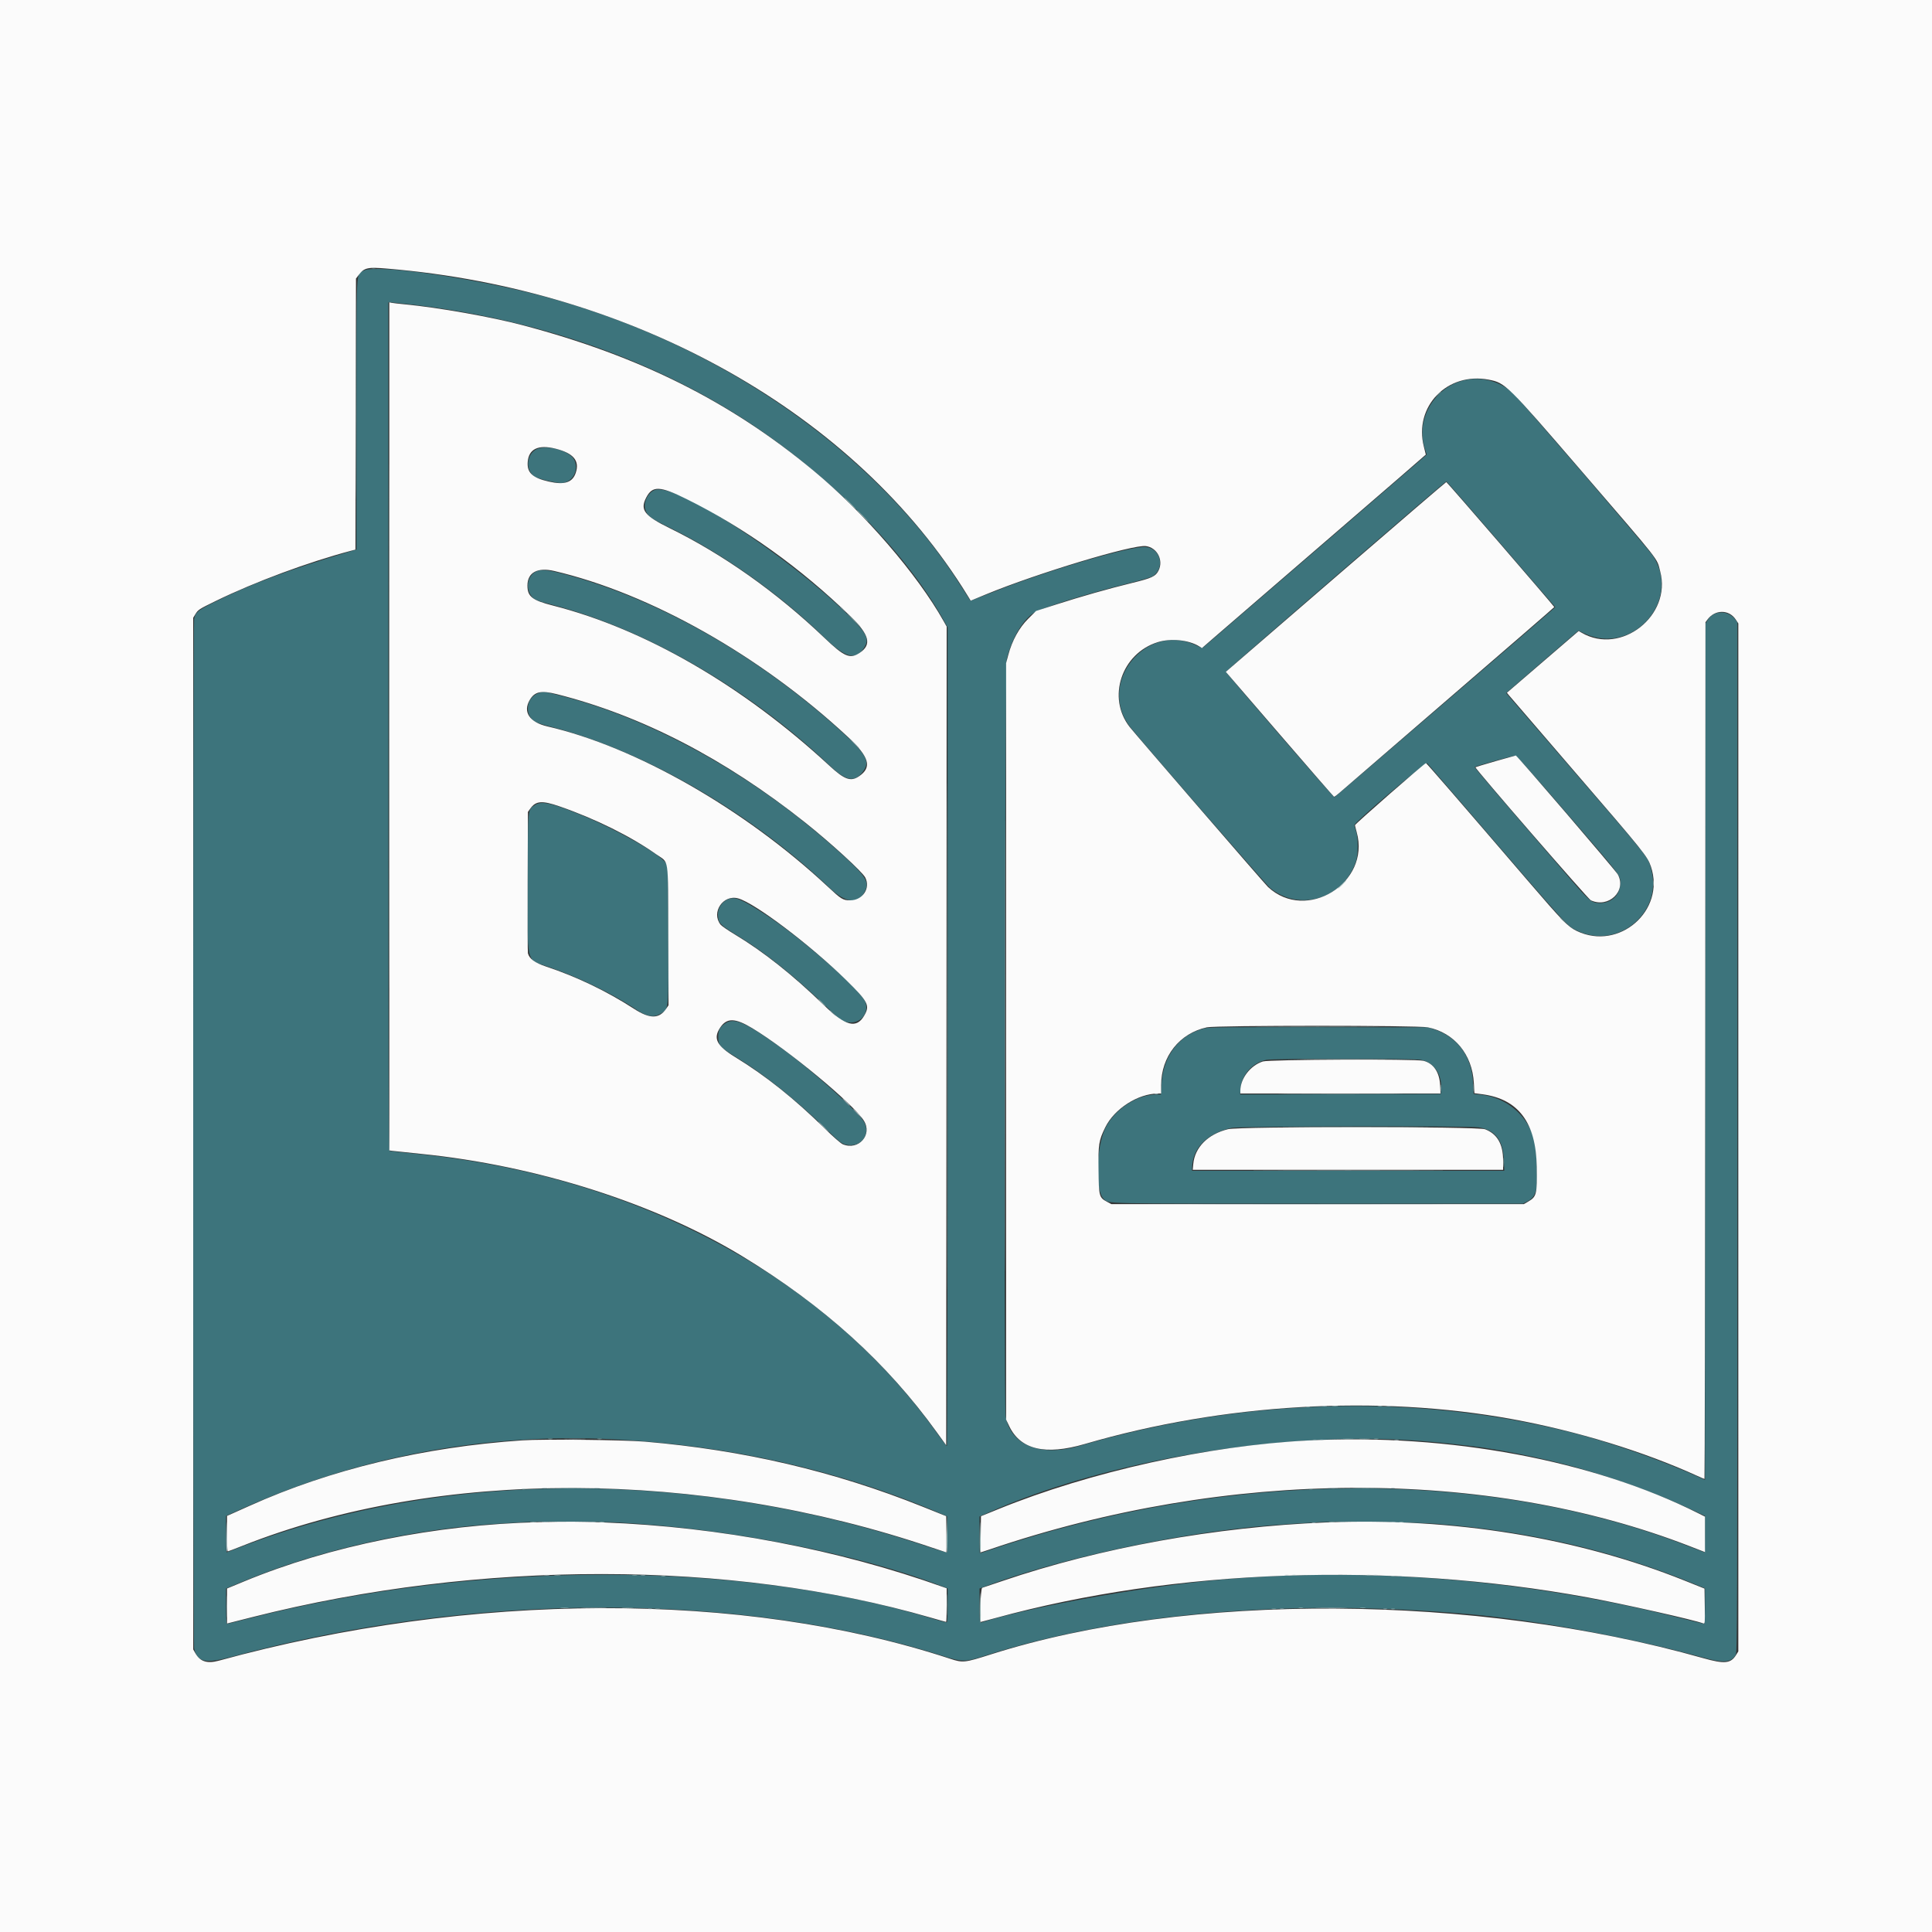 <svg id="svg" version="1.1" xmlns="http://www.w3.org/2000/svg" xmlns:xlink="http://www.w3.org/1999/xlink" width="400" height="400" viewBox="0, 0, 400,400"><rect x="0" y="0" width="400" height="400" fill="#333333" stroke="none"/><g id="svgg"><path id="path0" d="M75.352 56.012 C 73.667 56.902,73.800 54.349,73.800 85.880 L 73.800 113.776 72.050 114.298 C 59.903 117.924,51.779 120.975,44.207 124.756 C 40.954 126.380,40.507 126.754,40.191 128.115 C 39.948 129.166,39.948 340.234,40.191 341.285 C 40.852 344.134,42.480 344.500,47.928 343.027 C 98.070 329.472,153.292 329.431,195.454 342.919 C 199.132 344.095,199.913 344.095,203.562 342.914 C 231.240 333.961,267.086 330.868,304.400 334.214 C 318.128 335.445,338.139 339.157,352.322 343.104 C 356.846 344.362,358.288 344.273,359.339 342.668 C 359.686 342.139,359.700 337.926,359.700 235.473 L 359.700 128.829 359.288 128.277 C 357.799 126.283,354.830 126.318,353.570 128.344 L 353.100 129.100 353.049 217.747 L 352.998 306.394 351.849 305.875 C 343.882 302.274,333.325 298.584,325.052 296.510 C 292.866 288.440,257.354 289.423,223.647 299.317 C 215.479 301.714,209.357 299.328,208.210 293.300 C 207.794 291.113,208.026 138.053,208.448 136.400 C 209.507 132.251,211.459 128.820,213.756 127.067 C 215.156 126.000,224.643 123.009,233.985 120.689 C 236.384 120.094,238.491 119.461,238.773 119.251 C 241.275 117.382,240.229 113.496,237.158 113.249 C 234.188 113.010,216.669 118.176,205.829 122.488 C 203.150 123.553,200.928 124.394,200.890 124.356 C 200.852 124.318,200.116 123.165,199.255 121.794 C 181.645 93.745,149.016 71.028,112.400 61.323 C 98.267 57.577,77.915 54.660,75.352 56.012 M84.800 63.002 C 109.889 65.847,133.339 73.771,152.694 85.944 C 170.635 97.228,187.252 113.777,195.410 128.485 L 196.195 129.900 196.197 214.650 C 196.199 261.262,196.133 299.400,196.050 299.399 C 195.968 299.399,195.111 298.286,194.146 296.927 C 171.101 264.453,132.138 243.505,86.200 238.891 C 83.285 238.598,80.788 238.326,80.650 238.286 C 80.450 238.227,80.400 220.479,80.400 150.406 L 80.400 62.600 80.850 62.602 C 81.098 62.604,82.875 62.784,84.800 63.002 M303.292 78.695 C 297.008 80.063,293.051 86.774,294.975 92.800 L 295.390 94.100 294.945 94.522 C 294.700 94.753,285.372 102.808,274.216 112.422 C 247.906 135.093,249.214 133.968,249.011 134.093 C 248.915 134.153,248.393 133.979,247.851 133.707 C 237.367 128.441,226.807 141.526,234.137 150.700 C 236.695 153.902,262.194 183.229,262.968 183.860 C 269.081 188.841,278.095 186.069,280.721 178.400 C 281.218 176.951,281.223 173.324,280.731 172.025 C 280.549 171.544,280.406 171.004,280.413 170.825 C 280.438 170.228,295.196 157.708,295.499 158.026 C 295.643 158.177,298.974 162.035,302.901 166.600 C 325.448 192.809,324.397 191.646,326.479 192.664 C 334.802 196.733,344.230 189.078,341.902 180.141 C 341.172 177.339,342.277 178.734,324.535 158.200 L 311.833 143.500 312.390 143.000 C 312.696 142.725,316.062 139.815,319.871 136.534 L 326.795 130.569 328.048 131.159 C 338.008 135.850,348.236 124.266,342.234 115.092 C 341.336 113.718,314.914 83.006,313.332 81.496 C 310.699 78.982,306.873 77.915,303.292 78.695 M111.085 93.004 C 108.964 94.054,108.737 97.395,110.700 98.681 C 111.341 99.102,115.055 99.999,116.154 100.000 C 118.544 100.000,120.033 97.236,118.812 95.065 C 117.808 93.278,113.079 92.017,111.085 93.004 M310.805 112.697 L 322.000 125.690 321.550 126.117 C 320.558 127.055,276.410 165.027,276.269 165.062 C 276.077 165.110,253.821 139.370,253.821 139.100 C 253.821 138.859,299.234 99.619,299.455 99.668 C 299.540 99.687,304.647 105.550,310.805 112.697 M135.670 101.410 C 134.241 101.844,133.145 103.960,133.586 105.433 C 133.998 106.806,134.605 107.261,138.690 109.262 C 149.720 114.664,161.528 123.050,170.632 131.945 C 174.938 136.153,177.081 136.768,178.782 134.285 C 180.116 132.338,179.601 131.235,175.471 127.196 C 162.802 114.806,140.066 100.076,135.670 101.410 M111.083 118.284 C 109.371 119.030,108.762 121.377,109.825 123.129 C 110.407 124.087,110.916 124.324,114.260 125.190 C 133.720 130.227,154.974 142.541,171.832 158.543 C 175.184 161.726,176.954 162.045,178.651 159.772 C 180.317 157.541,179.393 156.036,172.730 150.132 C 155.691 135.034,135.374 123.696,116.600 118.809 C 113.338 117.960,112.099 117.842,111.083 118.284 M111.500 143.500 C 108.976 144.393,108.482 147.863,110.669 149.346 C 111.016 149.582,112.245 150.010,113.400 150.298 C 132.868 155.155,155.106 167.936,171.816 183.871 C 175.134 187.035,177.771 187.273,179.075 184.525 C 180.063 182.443,179.305 181.347,172.964 175.683 C 155.952 160.491,135.260 148.957,116.290 144.095 C 112.370 143.090,112.586 143.117,111.500 143.500 M324.494 168.500 C 335.698 181.499,335.460 181.189,335.471 182.800 C 335.490 185.399,333.436 187.208,330.760 186.951 C 329.446 186.825,328.860 186.318,325.416 182.333 C 310.221 164.749,305.227 158.905,305.316 158.810 C 305.509 158.604,313.298 156.432,313.725 156.466 C 314.020 156.490,317.318 160.175,324.494 168.500 M110.790 166.651 C 109.217 167.711,109.307 166.794,109.245 182.459 C 109.176 199.834,108.905 198.623,113.180 200.053 C 119.501 202.166,126.733 205.660,131.700 208.999 C 133.985 210.535,135.362 210.751,136.880 209.812 C 138.474 208.827,138.417 209.456,138.355 193.476 L 138.300 179.300 137.848 178.666 C 136.479 176.747,127.759 171.785,120.600 168.851 C 114.288 166.264,112.094 165.772,110.790 166.651 M150.800 186.144 C 149.419 186.663,148.506 188.151,148.650 189.650 C 148.803 191.240,149.031 191.458,153.312 194.100 C 158.716 197.435,164.927 202.462,171.507 208.827 C 173.968 211.207,174.186 211.368,175.268 211.610 C 177.863 212.191,179.955 210.043,179.212 207.562 C 178.515 205.236,165.836 194.111,158.393 189.295 C 153.555 186.165,152.220 185.611,150.800 186.144 M150.198 211.850 C 149.045 212.635,148.700 213.283,148.700 214.665 C 148.700 216.431,149.061 216.834,152.569 218.975 C 158.196 222.409,164.665 227.580,170.905 233.631 C 173.822 236.459,174.202 236.760,175.131 236.983 C 178.047 237.683,180.244 235.153,179.023 232.500 C 178.113 230.522,168.069 221.508,161.600 216.863 C 154.388 211.685,151.990 210.630,150.198 211.850 M249.443 212.888 C 244.222 214.163,240.846 218.481,240.482 224.350 L 240.343 226.600 239.481 226.600 C 235.423 226.600,230.712 229.700,228.842 233.600 C 226.915 237.619,226.722 246.638,228.529 248.242 C 229.669 249.255,227.132 249.200,272.851 249.200 L 315.315 249.200 316.206 248.750 C 317.342 248.176,317.937 247.274,318.114 245.857 C 318.348 243.988,318.075 237.457,317.707 236.100 C 316.300 230.911,311.876 227.177,306.500 226.640 L 305.100 226.500 304.976 224.100 C 304.700 218.749,301.822 214.778,297.041 213.155 L 295.700 212.700 273.100 212.665 C 255.232 212.637,250.279 212.684,249.443 212.888 M294.113 219.414 C 296.920 219.920,298.630 222.455,298.364 225.714 L 298.300 226.500 277.523 226.551 L 256.745 226.602 256.846 225.347 C 257.075 222.493,259.354 219.980,262.226 219.416 C 263.548 219.156,292.674 219.154,294.113 219.414 M306.174 233.410 C 309.575 233.962,311.198 236.071,311.361 240.150 L 311.450 242.400 279.125 242.400 L 246.800 242.400 246.800 241.910 C 246.800 237.775,249.885 234.624,255.023 233.509 C 256.638 233.158,304.059 233.067,306.174 233.410 M127.200 298.004 C 150.811 299.217,173.220 304.250,193.800 312.962 L 196.100 313.936 196.155 317.511 C 196.185 319.478,196.170 321.188,196.123 321.313 C 196.066 321.462,194.740 321.105,192.268 320.277 C 143.839 304.044,91.336 304.119,49.341 320.481 C 48.044 320.986,46.941 321.400,46.891 321.400 C 46.841 321.400,46.800 319.702,46.800 317.627 L 46.800 313.854 49.950 312.435 C 74.132 301.542,100.429 296.629,127.200 298.004 M293.751 298.299 C 295.980 298.463,298.995 298.737,300.451 298.909 C 301.908 299.082,303.865 299.309,304.800 299.416 C 310.053 300.013,319.704 301.956,325.700 303.623 C 334.808 306.156,343.346 309.286,350.850 312.843 L 353.000 313.863 353.000 317.631 C 353.000 319.704,352.969 321.400,352.932 321.400 C 352.895 321.400,351.207 320.761,349.182 319.981 C 307.539 303.930,254.363 304.230,205.309 320.793 C 203.995 321.237,202.892 321.600,202.859 321.600 C 202.827 321.600,202.800 319.886,202.800 317.792 L 202.800 313.983 204.105 313.398 C 228.737 302.346,265.196 296.206,293.751 298.299 M127.800 315.205 C 150.733 316.398,177.304 321.605,194.850 328.345 L 196.200 328.863 196.200 332.320 C 196.200 334.221,196.128 335.821,196.040 335.875 C 195.951 335.930,194.849 335.659,193.590 335.274 C 153.526 323.006,98.863 322.942,51.443 335.108 C 49.101 335.709,47.099 336.200,46.993 336.200 C 46.876 336.200,46.800 334.755,46.800 332.539 L 46.800 328.879 50.501 327.340 C 66.229 320.798,86.090 316.382,104.200 315.400 C 106.455 315.277,108.570 315.152,108.900 315.121 C 110.542 314.966,124.387 315.028,127.800 315.205 M297.400 315.480 C 316.792 317.023,333.904 321.001,350.550 327.837 L 353.000 328.844 353.000 332.522 C 353.000 334.545,352.929 336.200,352.842 336.200 C 352.755 336.200,350.392 335.624,347.592 334.921 C 314.207 326.535,278.549 323.995,246.400 327.710 C 230.986 329.492,212.748 332.953,203.150 335.919 C 202.826 336.019,202.800 335.765,202.800 332.453 L 202.800 328.879 204.750 328.162 C 218.128 323.242,238.084 318.667,255.100 316.617 C 261.038 315.902,263.950 315.668,273.700 315.121 C 277.133 314.929,293.603 315.178,297.400 315.480 " stroke="none" fill="#3d747c" fill-rule="evenodd"></path><path id="path1" d="M0.000 200.000 L 0.000 400.000 200.000 400.000 L 400.000 400.000 400.000 200.000 L 400.000 0.000 200.000 0.000 L 0.000 0.000 0.000 200.000 M80.139 55.612 C 131.455 59.866,177.221 85.650,200.341 123.331 L 200.973 124.363 204.137 123.057 C 214.706 118.694,234.538 112.707,237.244 113.063 C 239.593 113.371,240.949 116.023,239.849 118.156 C 239.236 119.345,238.505 119.684,234.385 120.693 C 229.429 121.907,223.939 123.466,218.700 125.146 L 214.500 126.493 212.880 128.102 C 211.004 129.966,209.549 132.609,208.753 135.600 L 208.300 137.300 208.300 215.600 L 208.300 293.900 208.933 295.236 C 211.252 300.130,216.400 301.355,224.600 298.961 C 253.326 290.578,285.250 288.723,313.100 293.819 C 326.498 296.270,340.380 300.530,351.446 305.585 C 352.186 305.923,352.838 306.200,352.895 306.200 C 352.952 306.200,353.021 266.292,353.049 217.515 L 353.100 128.829 353.518 128.265 C 355.080 126.157,357.970 126.155,359.363 128.260 L 359.900 129.071 359.900 235.485 L 359.900 341.900 359.430 342.656 C 358.331 344.423,357.030 344.546,352.622 343.300 C 305.256 329.908,245.849 329.589,205.200 342.508 C 199.661 344.268,199.365 344.300,196.676 343.415 C 153.845 329.316,97.617 329.469,45.300 343.828 C 42.905 344.485,41.433 344.019,40.456 342.294 L 40.007 341.500 40.004 234.700 L 40.001 127.900 40.426 127.204 C 41.025 126.221,41.136 126.149,44.700 124.412 C 52.825 120.451,63.846 116.364,72.748 114.010 L 73.596 113.786 73.648 85.727 L 73.700 57.669 74.261 56.934 C 75.413 55.423,76.070 55.275,80.139 55.612 M80.600 150.387 L 80.600 238.182 81.250 238.274 C 81.608 238.324,84.277 238.605,87.182 238.897 C 111.070 241.301,135.697 249.151,153.695 260.096 C 170.558 270.351,183.558 282.115,193.952 296.526 L 195.900 299.227 195.950 214.480 L 196.000 129.733 195.375 128.617 C 189.922 118.890,178.942 106.174,168.519 97.516 C 151.184 83.115,132.426 73.728,108.200 67.328 C 101.686 65.607,90.823 63.684,83.800 63.008 C 82.535 62.886,81.298 62.743,81.050 62.690 L 80.600 62.592 80.600 150.387 M308.251 78.612 C 311.660 79.272,312.022 79.628,327.296 97.361 C 344.231 117.022,342.957 115.400,343.720 118.268 C 346.171 127.472,335.618 135.746,327.474 131.006 L 326.848 130.642 319.418 137.032 L 311.989 143.423 312.345 143.873 C 312.540 144.121,318.775 151.369,326.200 159.980 C 340.401 176.449,341.103 177.323,341.801 179.400 C 344.876 188.546,335.193 196.960,326.445 192.745 C 324.632 191.871,323.540 190.750,316.355 182.382 C 301.742 165.363,295.362 158.000,295.230 158.000 C 294.934 158.000,280.502 170.618,280.529 170.853 C 280.545 170.989,280.708 171.640,280.892 172.300 C 283.804 182.797,270.450 191.040,262.526 183.637 C 261.918 183.069,234.943 151.868,233.877 150.500 C 229.151 144.435,232.183 135.296,239.700 132.950 C 242.386 132.112,246.066 132.473,248.226 133.787 L 248.858 134.171 251.579 131.811 C 256.086 127.901,256.810 127.276,276.350 110.433 C 286.718 101.497,295.200 94.158,295.200 94.125 C 295.200 94.091,295.020 93.360,294.800 92.500 C 292.667 84.159,299.651 76.948,308.251 78.612 M115.064 92.904 C 118.737 93.840,120.029 95.388,119.209 97.873 C 118.541 99.897,116.882 100.446,113.649 99.712 C 110.244 98.940,109.091 97.878,109.254 95.664 C 109.455 92.938,111.459 91.986,115.064 92.904 M277.500 118.622 C 265.510 128.973,255.271 137.816,254.746 138.271 L 253.793 139.100 264.918 152.000 C 271.037 159.095,276.111 164.926,276.193 164.957 C 276.274 164.988,276.782 164.622,277.321 164.143 C 277.859 163.664,288.088 154.838,300.050 144.529 C 312.013 134.219,321.800 125.739,321.800 125.684 C 321.800 125.511,299.589 99.800,299.440 99.800 C 299.363 99.800,289.490 108.270,277.500 118.622 M142.201 103.353 C 154.226 109.321,165.737 117.559,176.069 127.593 C 179.996 131.407,180.526 133.453,178.025 135.139 C 175.991 136.510,174.819 136.015,170.639 132.017 C 160.875 122.680,149.702 114.763,138.647 109.350 C 133.413 106.787,132.482 105.584,133.774 103.052 C 135.066 100.518,136.600 100.573,142.201 103.353 M114.734 118.213 C 134.631 122.864,157.467 135.761,175.499 152.531 C 180.000 156.717,180.607 158.864,177.817 160.744 C 176.134 161.879,174.824 161.405,171.734 158.545 C 153.850 141.993,133.557 130.236,114.489 125.379 C 110.182 124.282,109.200 123.514,109.200 121.238 C 109.200 118.535,111.271 117.403,114.734 118.213 M115.264 143.713 C 132.780 148.127,150.102 157.083,166.752 170.335 C 171.939 174.463,178.528 180.494,179.136 181.669 C 180.278 183.877,178.623 186.400,176.033 186.400 C 174.520 186.400,174.212 186.212,171.346 183.539 C 154.097 167.453,131.639 154.622,113.339 150.398 C 109.636 149.543,108.212 147.422,109.671 144.932 C 110.695 143.185,112.020 142.896,115.264 143.713 M309.642 157.590 C 307.411 158.227,305.535 158.798,305.475 158.858 C 305.290 159.044,328.776 186.125,329.356 186.395 C 333.038 188.107,336.832 184.476,334.950 181.042 C 334.491 180.204,314.063 156.387,313.829 156.416 C 313.758 156.425,311.874 156.953,309.642 157.590 M115.901 166.970 C 123.282 169.528,130.655 173.186,135.851 176.868 C 138.585 178.806,138.292 176.841,138.354 193.615 L 138.408 208.130 137.949 208.810 C 136.489 210.977,134.561 210.996,131.287 208.875 C 125.650 205.224,119.398 202.219,113.062 200.117 C 110.720 199.341,109.580 198.504,109.299 197.355 C 109.237 197.105,109.213 190.420,109.244 182.500 L 109.300 168.100 109.780 167.427 C 110.949 165.788,112.218 165.694,115.901 166.970 M152.831 186.005 C 156.296 186.968,167.786 195.657,175.170 202.900 C 179.776 207.417,180.157 208.173,178.907 210.306 C 177.313 213.025,175.035 212.433,170.634 208.156 C 164.214 201.915,158.100 197.061,152.134 193.468 C 150.723 192.618,149.396 191.703,149.185 191.435 C 147.190 188.900,149.715 185.140,152.831 186.005 M155.761 212.884 C 163.100 217.304,176.579 228.466,178.832 231.989 C 180.719 234.941,177.764 238.277,174.478 236.904 C 174.081 236.738,172.477 235.338,170.834 233.723 C 164.469 227.465,158.551 222.742,152.216 218.865 C 148.377 216.515,147.609 215.017,149.094 212.773 C 150.468 210.697,152.177 210.726,155.761 212.884 M295.637 212.702 C 301.129 213.834,304.819 218.305,305.141 224.217 L 305.256 226.335 306.925 226.558 C 314.367 227.554,318.020 232.428,318.161 241.549 C 318.250 247.260,318.131 247.753,316.431 248.753 L 315.500 249.300 272.800 249.300 L 230.100 249.300 229.267 248.855 C 227.563 247.944,227.508 247.747,227.440 242.344 C 227.371 236.895,227.487 236.151,228.830 233.412 C 230.720 229.556,235.598 226.426,239.750 226.403 L 240.400 226.400 240.403 224.650 C 240.413 218.719,244.201 213.931,249.855 212.702 C 251.811 212.277,293.576 212.277,295.637 212.702 M261.458 219.762 C 258.864 220.603,256.800 223.295,256.800 225.836 L 256.800 226.400 277.524 226.400 L 298.249 226.400 298.160 224.650 C 298.024 221.956,296.777 220.144,294.700 219.621 C 293.091 219.216,262.746 219.345,261.458 219.762 M254.247 233.787 C 250.094 234.807,247.367 237.541,247.053 241.000 L 246.944 242.200 279.072 242.200 L 311.200 242.200 311.200 240.208 C 311.200 236.861,309.959 234.737,307.457 233.801 C 305.879 233.211,256.645 233.197,254.247 233.787 M108.200 298.206 C 87.710 299.584,68.456 304.207,51.600 311.796 C 50.335 312.365,48.782 313.061,48.150 313.342 L 47.000 313.852 47.000 317.526 C 47.000 319.547,47.068 321.200,47.150 321.199 C 47.233 321.199,48.560 320.698,50.100 320.085 C 90.654 303.962,144.941 304.089,192.977 320.422 C 194.559 320.960,195.888 321.400,195.931 321.400 C 195.974 321.400,195.984 319.713,195.954 317.652 L 195.900 313.904 191.015 311.945 C 172.728 304.610,153.948 300.213,133.500 298.477 C 129.150 298.108,112.341 297.928,108.200 298.206 M270.900 298.230 C 250.273 299.262,225.744 304.696,206.676 312.457 L 203.100 313.913 203.046 317.656 C 203.016 319.715,203.021 321.400,203.058 321.400 C 203.095 321.400,203.929 321.127,204.912 320.792 C 254.265 304.014,307.754 303.782,349.950 320.163 L 353.000 321.347 353.000 317.676 L 353.000 314.005 351.650 313.326 C 329.802 302.339,300.026 296.772,270.900 298.230 M111.600 315.142 C 90.070 315.669,68.362 320.034,50.529 327.422 L 47.000 328.884 47.000 332.507 L 47.000 336.130 52.350 334.778 C 99.407 322.887,151.356 322.935,192.689 334.906 C 194.386 335.398,195.825 335.800,195.887 335.800 C 195.949 335.800,196.000 334.234,196.000 332.320 L 196.000 328.839 195.350 328.606 C 173.530 320.791,149.000 316.118,125.000 315.203 C 120.053 315.015,117.300 315.002,111.600 315.142 M274.500 315.205 C 251.718 316.110,227.810 320.435,207.600 327.306 C 205.455 328.035,203.543 328.680,203.350 328.739 C 203.026 328.839,202.764 335.800,203.084 335.800 C 203.130 335.800,204.457 335.446,206.034 335.014 C 243.258 324.800,287.926 323.238,328.700 330.723 C 335.923 332.049,350.781 335.391,352.661 336.113 C 352.985 336.237,353.005 335.994,352.955 332.573 L 352.900 328.900 348.800 327.256 C 326.571 318.341,300.798 314.161,274.500 315.205 " stroke="none" fill="#fbfbfb" fill-rule="evenodd"></path><path id="path2" d="M174.000 125.663 C 174.000 125.697,174.293 125.990,174.650 126.313 L 175.300 126.900 174.713 126.250 C 174.165 125.644,174.000 125.508,174.000 125.663 M359.899 235.400 C 359.899 293.535,359.922 317.318,359.950 288.250 C 359.978 259.183,359.978 211.618,359.950 182.550 C 359.922 153.483,359.899 177.265,359.899 235.400 M208.099 216.500 C 208.099 258.080,208.122 275.060,208.150 254.234 C 208.178 233.407,208.178 199.387,208.150 178.634 C 208.122 157.880,208.099 174.920,208.099 216.500 M176.800 153.900 C 177.397 154.505,177.931 155.000,177.986 155.000 C 178.041 155.000,177.597 154.505,177.000 153.900 C 176.403 153.295,175.869 152.800,175.814 152.800 C 175.759 152.800,176.203 153.295,176.800 153.900 M171.800 209.263 C 171.800 209.297,172.093 209.590,172.450 209.913 L 173.100 210.500 172.513 209.850 C 171.965 209.244,171.800 209.108,171.800 209.263 M239.050 226.538 C 239.243 226.588,239.558 226.588,239.750 226.538 C 239.943 226.488,239.785 226.446,239.400 226.446 C 239.015 226.446,238.857 226.488,239.050 226.538 M175.100 228.200 C 175.530 228.640,175.926 229.000,175.981 229.000 C 176.036 229.000,175.730 228.640,175.300 228.200 C 174.870 227.760,174.474 227.400,174.419 227.400 C 174.364 227.400,174.670 227.760,175.100 228.200 M177.500 230.600 C 178.042 231.150,178.530 231.600,178.585 231.600 C 178.640 231.600,178.242 231.150,177.700 230.600 C 177.158 230.050,176.670 229.600,176.615 229.600 C 176.560 229.600,176.958 230.050,177.500 230.600 M170.400 233.300 C 170.997 233.905,171.531 234.400,171.586 234.400 C 171.641 234.400,171.197 233.905,170.600 233.300 C 170.003 232.695,169.469 232.200,169.414 232.200 C 169.359 232.200,169.803 232.695,170.400 233.300 M263.066 242.350 C 271.957 242.379,286.447 242.379,295.266 242.350 C 304.085 242.321,296.810 242.298,279.100 242.298 C 261.390 242.298,254.175 242.321,263.066 242.350 M251.750 249.350 C 263.327 249.379,282.272 249.379,293.850 249.350 C 305.427 249.321,295.955 249.298,272.800 249.298 C 249.645 249.298,240.172 249.321,251.750 249.350 M273.750 291.141 C 273.998 291.189,274.403 291.189,274.650 291.141 C 274.897 291.093,274.695 291.054,274.200 291.054 C 273.705 291.054,273.502 291.093,273.750 291.141 M287.152 291.141 C 287.401 291.189,287.761 291.187,287.952 291.137 C 288.144 291.087,287.940 291.048,287.500 291.050 C 287.060 291.053,286.904 291.094,287.152 291.141 M117.150 297.949 C 118.168 297.985,119.833 297.985,120.850 297.949 C 121.868 297.913,121.035 297.883,119.000 297.883 C 116.965 297.883,116.133 297.913,117.150 297.949 M273.250 298.138 C 273.443 298.188,273.757 298.188,273.950 298.138 C 274.143 298.088,273.985 298.046,273.600 298.046 C 273.215 298.046,273.058 298.088,273.250 298.138 M288.752 298.141 C 289.001 298.189,289.361 298.187,289.552 298.137 C 289.744 298.087,289.540 298.048,289.100 298.050 C 288.660 298.053,288.504 298.094,288.752 298.141 M112.253 308.144 C 112.557 308.189,113.007 308.188,113.253 308.141 C 113.499 308.093,113.250 308.056,112.700 308.057 C 112.150 308.059,111.949 308.098,112.253 308.144 M123.050 308.143 C 123.353 308.189,123.847 308.189,124.150 308.143 C 124.453 308.097,124.205 308.060,123.600 308.060 C 122.995 308.060,122.748 308.097,123.050 308.143 M275.150 308.146 C 275.618 308.189,276.382 308.189,276.850 308.146 C 277.318 308.104,276.935 308.070,276.000 308.070 C 275.065 308.070,274.683 308.104,275.150 308.146 M288.050 308.138 C 288.243 308.188,288.558 308.188,288.750 308.138 C 288.943 308.088,288.785 308.046,288.400 308.046 C 288.015 308.046,287.858 308.088,288.050 308.138 M46.839 317.538 C 46.818 319.539,46.868 321.218,46.950 321.270 C 47.032 321.321,47.076 320.269,47.048 318.931 C 46.950 314.372,46.878 313.896,46.839 317.538 M112.250 315.143 C 112.553 315.189,113.047 315.189,113.350 315.143 C 113.653 315.097,113.405 315.060,112.800 315.060 C 112.195 315.060,111.947 315.097,112.250 315.143 M122.253 315.144 C 122.557 315.189,123.007 315.188,123.253 315.141 C 123.499 315.093,123.250 315.056,122.700 315.057 C 122.150 315.059,121.949 315.098,122.253 315.144 M277.453 315.144 C 277.757 315.189,278.207 315.188,278.453 315.141 C 278.699 315.093,278.450 315.056,277.900 315.057 C 277.350 315.059,277.149 315.098,277.453 315.144 M287.950 315.141 C 288.197 315.189,288.603 315.189,288.850 315.141 C 289.098 315.093,288.895 315.054,288.400 315.054 C 287.905 315.054,287.703 315.093,287.950 315.141 M271.650 315.338 C 271.843 315.388,272.157 315.388,272.350 315.338 C 272.543 315.288,272.385 315.246,272.000 315.246 C 271.615 315.246,271.457 315.288,271.650 315.338 M112.750 326.141 C 112.998 326.189,113.403 326.189,113.650 326.141 C 113.897 326.093,113.695 326.054,113.200 326.054 C 112.705 326.054,112.503 326.093,112.750 326.141 M132.752 326.141 C 133.001 326.189,133.361 326.187,133.552 326.137 C 133.744 326.087,133.540 326.048,133.100 326.050 C 132.660 326.053,132.504 326.094,132.752 326.141 M266.050 326.138 C 266.243 326.188,266.558 326.188,266.750 326.138 C 266.943 326.088,266.785 326.046,266.400 326.046 C 266.015 326.046,265.858 326.088,266.050 326.138 M284.450 326.138 C 284.643 326.188,284.957 326.188,285.150 326.138 C 285.343 326.088,285.185 326.046,284.800 326.046 C 284.415 326.046,284.257 326.088,284.450 326.138 M289.450 326.338 C 289.643 326.388,289.957 326.388,290.150 326.338 C 290.343 326.288,290.185 326.246,289.800 326.246 C 289.415 326.246,289.257 326.288,289.450 326.338 M46.883 332.600 C 46.883 334.635,46.913 335.468,46.949 334.450 C 46.985 333.433,46.985 331.768,46.949 330.750 C 46.913 329.733,46.883 330.565,46.883 332.600 M120.850 332.949 C 122.033 332.985,123.968 332.985,125.150 332.949 C 126.333 332.914,125.365 332.885,123.000 332.885 C 120.635 332.885,119.668 332.914,120.850 332.949 M272.950 332.949 C 274.407 332.984,276.793 332.984,278.250 332.949 C 279.707 332.915,278.515 332.887,275.600 332.887 C 272.685 332.887,271.493 332.915,272.950 332.949 M134.250 333.138 C 134.442 333.188,134.758 333.188,134.950 333.138 C 135.143 333.088,134.985 333.046,134.600 333.046 C 134.215 333.046,134.058 333.088,134.250 333.138 M265.050 333.138 C 265.243 333.188,265.558 333.188,265.750 333.138 C 265.943 333.088,265.785 333.046,265.400 333.046 C 265.015 333.046,264.858 333.088,265.050 333.138 M286.450 333.138 C 286.643 333.188,286.957 333.188,287.150 333.138 C 287.343 333.088,287.185 333.046,286.800 333.046 C 286.415 333.046,286.257 333.088,286.450 333.138 " stroke="none" fill="#a9c0c6" fill-rule="evenodd"></path><path id="path3" d="M76.952 55.541 C 77.201 55.589,77.561 55.587,77.752 55.537 C 77.944 55.487,77.740 55.448,77.300 55.450 C 76.860 55.453,76.704 55.494,76.952 55.541 M73.697 86.100 C 73.697 101.390,73.721 107.615,73.750 99.934 C 73.779 92.253,73.779 79.743,73.750 72.134 C 73.721 64.525,73.697 70.810,73.697 86.100 M80.499 150.400 C 80.499 198.745,80.522 218.522,80.550 194.350 C 80.578 170.177,80.578 130.622,80.550 106.450 C 80.522 82.277,80.499 102.055,80.499 150.400 M297.687 81.650 L 297.100 82.300 297.750 81.713 C 298.356 81.165,298.492 81.000,298.337 81.000 C 298.303 81.000,298.010 81.293,297.687 81.650 M175.900 104.200 C 176.553 104.860,177.132 105.400,177.187 105.400 C 177.242 105.400,176.753 104.860,176.100 104.200 C 175.447 103.540,174.868 103.000,174.813 103.000 C 174.758 103.000,175.247 103.540,175.900 104.200 M178.500 106.800 C 179.153 107.460,179.732 108.000,179.787 108.000 C 179.842 108.000,179.353 107.460,178.700 106.800 C 178.047 106.140,177.468 105.600,177.413 105.600 C 177.358 105.600,177.847 106.140,178.500 106.800 M176.700 128.400 C 177.464 129.170,178.134 129.800,178.189 129.800 C 178.244 129.800,177.664 129.170,176.900 128.400 C 176.136 127.630,175.466 127.000,175.411 127.000 C 175.356 127.000,175.936 127.630,176.700 128.400 M196.099 214.600 C 196.099 261.295,196.122 280.397,196.150 257.050 C 196.178 233.702,196.178 195.497,196.150 172.150 C 196.122 148.802,196.099 167.905,196.099 214.600 M342.257 182.900 C 342.259 183.450,342.298 183.651,342.344 183.347 C 342.389 183.043,342.388 182.593,342.341 182.347 C 342.293 182.101,342.256 182.350,342.257 182.900 M277.800 183.100 C 277.314 183.595,276.962 184.000,277.017 184.000 C 277.072 184.000,277.514 183.595,278.000 183.100 C 278.486 182.605,278.838 182.200,278.783 182.200 C 278.728 182.200,278.286 182.605,277.800 183.100 M323.000 190.063 C 323.000 190.097,323.293 190.390,323.650 190.713 L 324.300 191.300 323.713 190.650 C 323.165 190.044,323.000 189.908,323.000 190.063 M170.100 207.600 C 170.530 208.040,170.926 208.400,170.981 208.400 C 171.036 208.400,170.730 208.040,170.300 207.600 C 169.870 207.160,169.474 206.800,169.419 206.800 C 169.364 206.800,169.670 207.160,170.100 207.600 M270.550 219.350 C 274.757 219.380,281.643 219.380,285.850 219.350 C 290.058 219.320,286.615 219.295,278.200 219.295 C 269.785 219.295,266.343 219.320,270.550 219.350 M305.064 225.200 C 305.064 225.915,305.100 226.207,305.145 225.850 C 305.189 225.493,305.189 224.907,305.145 224.550 C 305.100 224.193,305.064 224.485,305.064 225.200 M298.262 225.300 C 298.263 225.960,298.300 226.206,298.345 225.846 C 298.389 225.487,298.389 224.947,298.343 224.646 C 298.297 224.346,298.261 224.640,298.262 225.300 M268.450 233.350 C 275.243 233.379,286.358 233.379,293.150 233.350 C 299.943 233.321,294.385 233.297,280.800 233.297 C 267.215 233.297,261.658 233.321,268.450 233.350 M275.850 291.143 C 276.153 291.189,276.647 291.189,276.950 291.143 C 277.252 291.097,277.005 291.060,276.400 291.060 C 275.795 291.060,275.548 291.097,275.850 291.143 M285.352 291.141 C 285.601 291.189,285.961 291.187,286.152 291.137 C 286.344 291.087,286.140 291.048,285.700 291.050 C 285.260 291.053,285.104 291.094,285.352 291.141 M270.450 291.338 C 270.643 291.388,270.957 291.388,271.150 291.338 C 271.343 291.288,271.185 291.246,270.800 291.246 C 270.415 291.246,270.257 291.288,270.450 291.338 M113.552 297.941 C 113.801 297.989,114.161 297.987,114.352 297.937 C 114.544 297.887,114.340 297.848,113.900 297.850 C 113.460 297.853,113.304 297.894,113.552 297.941 M123.752 297.941 C 124.001 297.989,124.361 297.987,124.552 297.937 C 124.744 297.887,124.540 297.848,124.100 297.850 C 123.660 297.853,123.504 297.894,123.752 297.941 M278.256 297.947 C 278.782 297.989,279.592 297.988,280.056 297.946 C 280.520 297.904,280.090 297.870,279.100 297.871 C 278.110 297.872,277.730 297.906,278.256 297.947 M284.552 297.941 C 284.801 297.989,285.161 297.987,285.352 297.937 C 285.544 297.887,285.340 297.848,284.900 297.850 C 284.460 297.853,284.304 297.894,284.552 297.941 M271.850 298.138 C 272.043 298.188,272.358 298.188,272.550 298.138 C 272.743 298.088,272.585 298.046,272.200 298.046 C 271.815 298.046,271.657 298.088,271.850 298.138 M116.161 308.149 C 117.294 308.185,119.094 308.185,120.161 308.149 C 121.227 308.113,120.300 308.084,118.100 308.084 C 115.900 308.084,115.027 308.114,116.161 308.149 M280.550 308.149 C 281.788 308.184,283.813 308.184,285.050 308.149 C 286.288 308.114,285.275 308.086,282.800 308.086 C 280.325 308.086,279.313 308.114,280.550 308.149 M108.050 308.338 C 108.243 308.388,108.558 308.388,108.750 308.338 C 108.942 308.288,108.785 308.246,108.400 308.246 C 108.015 308.246,107.858 308.288,108.050 308.338 M271.050 308.338 C 271.243 308.388,271.558 308.388,271.750 308.338 C 271.943 308.288,271.785 308.246,271.400 308.246 C 271.015 308.246,270.858 308.288,271.050 308.338 M196.000 317.740 C 195.945 319.853,195.970 321.511,196.055 321.426 C 196.140 321.340,196.185 319.612,196.154 317.585 L 196.099 313.900 196.000 317.740 M202.839 317.750 C 202.818 319.868,202.868 321.600,202.950 321.600 C 203.033 321.601,203.077 320.453,203.048 319.050 C 202.952 314.330,202.879 313.876,202.839 317.750 M109.850 315.143 C 110.153 315.189,110.647 315.189,110.950 315.143 C 111.253 315.097,111.005 315.060,110.400 315.060 C 109.795 315.060,109.547 315.097,109.850 315.143 M124.150 315.141 C 124.397 315.189,124.803 315.189,125.050 315.141 C 125.297 315.093,125.095 315.054,124.600 315.054 C 124.105 315.054,123.903 315.093,124.150 315.141 M275.253 315.144 C 275.557 315.189,276.007 315.188,276.253 315.141 C 276.499 315.093,276.250 315.056,275.700 315.057 C 275.150 315.059,274.949 315.098,275.253 315.144 M289.752 315.141 C 290.001 315.189,290.361 315.187,290.552 315.137 C 290.744 315.087,290.540 315.048,290.100 315.050 C 289.660 315.053,289.504 315.094,289.752 315.141 M114.850 326.143 C 115.153 326.189,115.647 326.189,115.950 326.143 C 116.253 326.097,116.005 326.060,115.400 326.060 C 114.795 326.060,114.547 326.097,114.850 326.143 M130.950 326.141 C 131.197 326.189,131.603 326.189,131.850 326.141 C 132.097 326.093,131.895 326.054,131.400 326.054 C 130.905 326.054,130.703 326.093,130.950 326.141 M267.552 326.141 C 267.801 326.189,268.161 326.187,268.352 326.137 C 268.544 326.087,268.340 326.048,267.900 326.050 C 267.460 326.053,267.304 326.094,267.552 326.141 M282.952 326.141 C 283.201 326.189,283.561 326.187,283.752 326.137 C 283.944 326.087,283.740 326.048,283.300 326.050 C 282.860 326.053,282.704 326.094,282.952 326.141 M136.952 326.341 C 137.201 326.389,137.561 326.387,137.752 326.337 C 137.944 326.287,137.740 326.248,137.300 326.250 C 136.860 326.253,136.704 326.294,136.952 326.341 M288.050 326.338 C 288.243 326.388,288.558 326.388,288.750 326.338 C 288.943 326.288,288.785 326.246,288.400 326.246 C 288.015 326.246,287.858 326.288,288.050 326.338 M196.083 332.300 C 196.083 334.280,196.113 335.063,196.149 334.040 C 196.186 333.017,196.185 331.397,196.149 330.440 C 196.112 329.483,196.082 330.320,196.083 332.300 M202.839 332.350 C 202.817 334.358,202.868 336.000,202.950 336.000 C 203.033 336.001,203.077 334.898,203.048 333.550 C 202.953 329.086,202.878 328.654,202.839 332.350 M116.146 332.944 C 116.501 332.989,117.131 332.989,117.546 332.946 C 117.960 332.903,117.670 332.867,116.900 332.866 C 116.130 332.865,115.790 332.900,116.146 332.944 M128.957 332.948 C 129.538 332.988,130.438 332.988,130.957 332.947 C 131.476 332.906,131.000 332.873,129.900 332.873 C 128.800 332.874,128.376 332.907,128.957 332.948 M268.952 332.941 C 269.201 332.989,269.561 332.987,269.752 332.937 C 269.944 332.887,269.740 332.848,269.300 332.850 C 268.860 332.853,268.704 332.894,268.952 332.941 M281.653 332.944 C 281.957 332.989,282.407 332.988,282.653 332.941 C 282.899 332.893,282.650 332.856,282.100 332.857 C 281.550 332.859,281.349 332.898,281.653 332.944 M135.752 333.141 C 136.001 333.189,136.361 333.187,136.552 333.137 C 136.744 333.087,136.540 333.048,136.100 333.050 C 135.660 333.053,135.504 333.094,135.752 333.141 M263.352 333.141 C 263.601 333.189,263.961 333.187,264.152 333.137 C 264.344 333.087,264.140 333.048,263.700 333.050 C 263.260 333.053,263.104 333.094,263.352 333.141 M288.050 333.138 C 288.243 333.188,288.558 333.188,288.750 333.138 C 288.943 333.088,288.785 333.046,288.400 333.046 C 288.015 333.046,287.858 333.088,288.050 333.138 " stroke="none" fill="#93b4b4" fill-rule="evenodd"></path><path id="path4" d="M262.350 212.550 C 268.097 212.579,277.502 212.579,283.250 212.550 C 288.998 212.520,284.295 212.496,272.800 212.496 C 261.305 212.496,256.602 212.520,262.350 212.550 M267.165 226.550 C 272.921 226.579,282.281 226.579,287.965 226.550 C 293.649 226.520,288.940 226.496,277.500 226.496 C 266.060 226.496,261.409 226.520,267.165 226.550 M311.269 240.700 C 311.269 241.580,311.304 241.915,311.347 241.445 C 311.389 240.974,311.388 240.254,311.345 239.845 C 311.302 239.435,311.268 239.820,311.269 240.700 M281.656 297.947 C 282.182 297.989,282.992 297.988,283.456 297.946 C 283.920 297.904,283.490 297.870,282.500 297.871 C 281.510 297.872,281.130 297.906,281.656 297.947 " stroke="none" fill="#9ebcbc" fill-rule="evenodd"></path></g></svg>